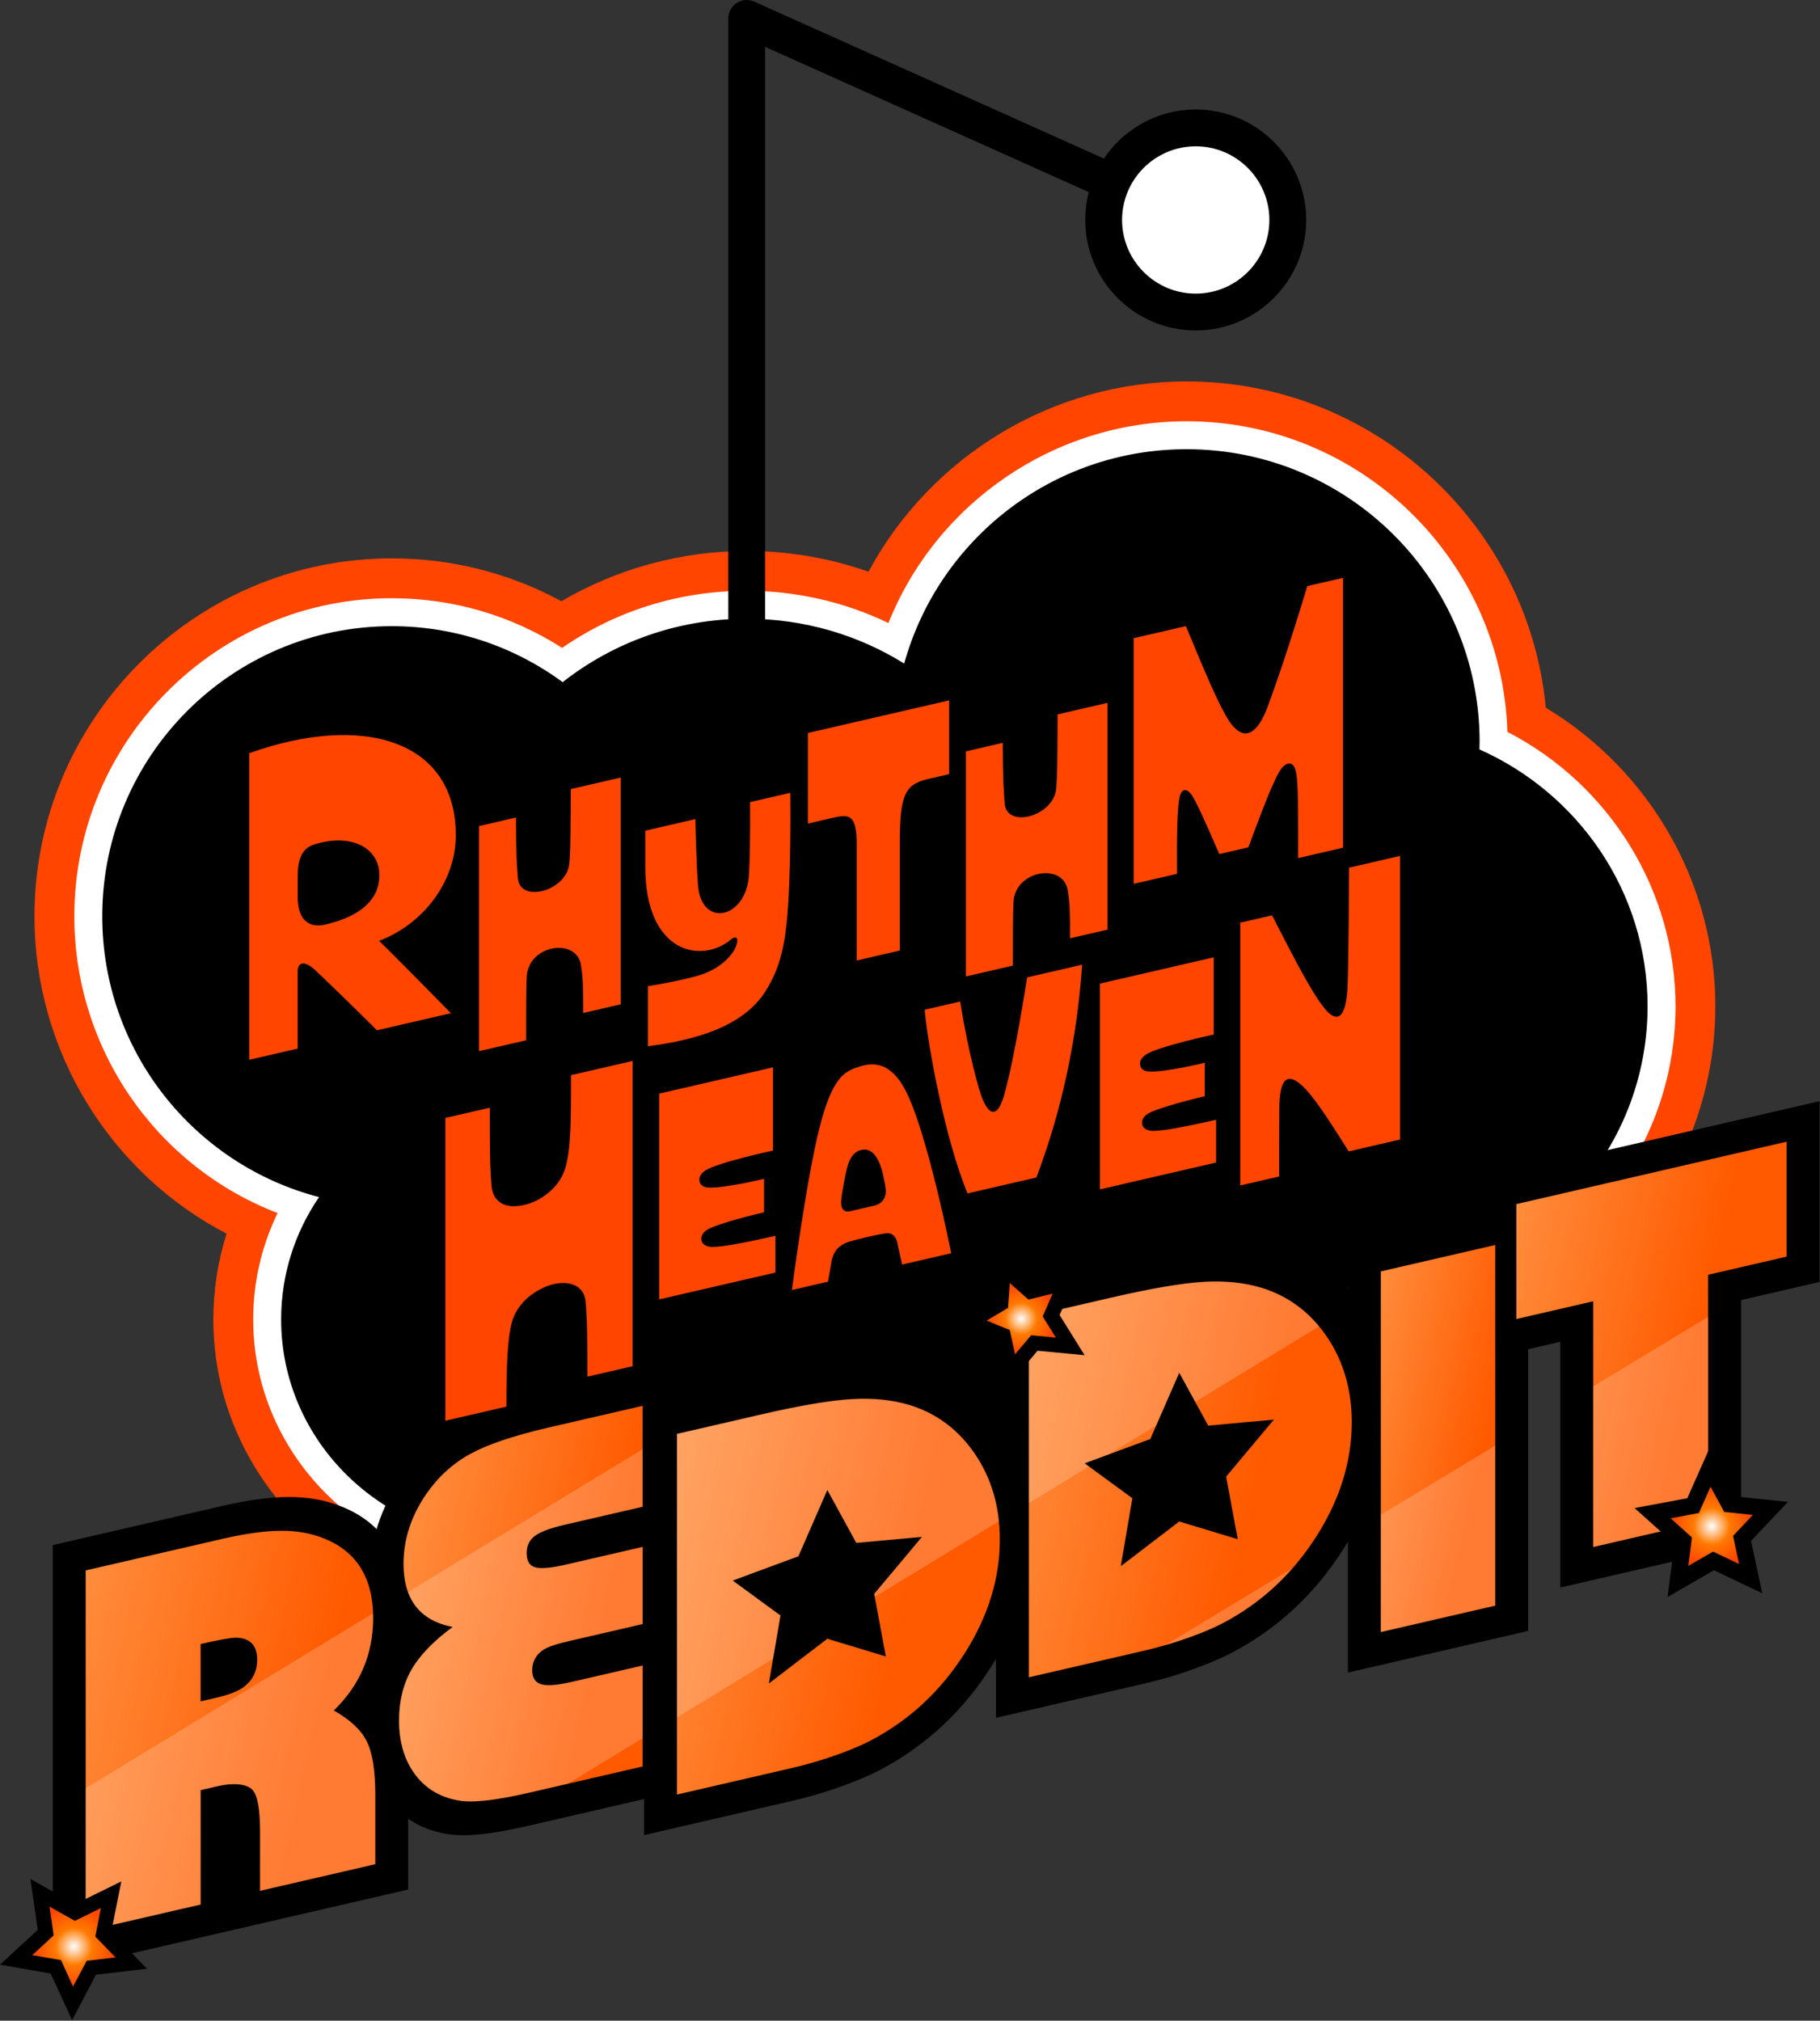 <?xml version="1.0" encoding="UTF-8" standalone="no"?>
<!-- Generator: Adobe Illustrator 25.0.0, SVG Export Plug-In . SVG Version: 6.00 Build 0)  -->

<svg
   version="1.1"
   id="Layer_1"
   x="0px"
   y="0px"
   viewBox="0 0 666.667 740.164"
   xml:space="preserve"
   sodipodi:docname="Rhythm Heaven Reddit Logo.svg"
   width="666.667"
   height="740.164"
   inkscape:version="1.2.2 (b0a8486541, 2022-12-01)"
   xmlns:inkscape="http://www.inkscape.org/namespaces/inkscape"
   xmlns:sodipodi="http://sodipodi.sourceforge.net/DTD/sodipodi-0.dtd"
   xmlns:xlink="http://www.w3.org/1999/xlink"
   xmlns="http://www.w3.org/2000/svg"
   xmlns:svg="http://www.w3.org/2000/svg"><rect x="0" y="0" width="666.667" height="740.164" fill="#333333" stroke="none"/><defs
   id="defs154691" /><sodipodi:namedview
   id="namedview154689"
   pagecolor="#505050"
   bordercolor="#eeeeee"
   borderopacity="1"
   inkscape:showpageshadow="0"
   inkscape:pageopacity="0"
   inkscape:pagecheckerboard="0"
   inkscape:deskcolor="#505050"
   showgrid="false"
   inkscape:zoom="2.1833007"
   inkscape:cx="249.85106"
   inkscape:cy="277.5614"
   inkscape:window-width="2560"
   inkscape:window-height="1414"
   inkscape:window-x="0"
   inkscape:window-y="0"
   inkscape:window-maximized="1"
   inkscape:current-layer="Layer_1" />
<style
   type="text/css"
   id="style154501">
	.st0{fill:#FF4500;}
	.st1{fill:#FFFFFF;}
	.st2{fill:url(#SVGID_1_);}
	.st3{opacity:0.2;}
	.st4{clip-path:url(#SVGID_3_);fill:#FFFFFF;}
	.st5{fill:url(#SVGID_4_);}
	.st6{clip-path:url(#SVGID_6_);fill:#FFFFFF;}
	.st7{fill:url(#SVGID_7_);}
	.st8{clip-path:url(#SVGID_9_);fill:#FFFFFF;}
	.st9{fill:url(#SVGID_10_);}
	.st10{clip-path:url(#SVGID_12_);fill:#FFFFFF;}
	.st11{fill:url(#SVGID_13_);}
	.st12{clip-path:url(#SVGID_15_);fill:#FFFFFF;}
	.st13{fill:url(#SVGID_16_);}
	.st14{clip-path:url(#SVGID_18_);fill:#FFFFFF;}
	.st15{fill:url(#SVGID_19_);}
	.st16{fill:url(#SVGID_20_);}
	.st17{fill:url(#SVGID_21_);}
</style>
<g
   id="Cloud"
   transform="matrix(1.333,0,0,1.333,0,-4.2380245e-6)">
	<path
   id="Orange"
   class="st0"
   d="m 424.774,194.467 c -4.751,-50.227 -47.21,-89.657 -98.715,-89.657 -36.974,0 -70.406,20.692 -87.398,52.283 -10.682,-3.756 -21.987,-5.698 -33.466,-5.698 -17.929,0 -35.593,4.841 -50.927,13.813 -14.251,-7.734 -30.136,-11.773 -46.61,-11.773 -54.138,0 -98.183,44.113 -98.183,98.334 0,37.257 20.884,70.59 52.787,87.229 -2.401,7.572 -3.635,15.498 -3.635,23.557 0,43.9 36.568,79.615 81.515,79.615 27.231,0 51.593,-12.951 66.448,-33.367 18.106,16.765 42.093,26.435 67.735,26.435 41.441,0 77.984,-25.613 92.762,-62.972 2.437,0.183 4.88,0.275 7.324,0.275 53.463,0 96.958,-43.078 96.958,-96.029 10e-6,-33.725 -17.952,-64.776 -46.596,-82.047 z" />
	<path
   id="White"
   class="st1"
   d="m 414.226,201.104 c -1.463,-47.308 -40.451,-85.347 -88.167,-85.347 -36.265,0 -68.698,22.372 -81.924,55.443 -12.081,-5.817 -25.372,-8.858 -38.939,-8.858 -18.393,0 -35.815,5.404 -50.733,15.685 -13.988,-8.944 -30.054,-13.645 -46.805,-13.645 -48.102,0 -87.235,39.202 -87.235,87.386 0,36.485 22.524,68.732 55.854,81.563 -4.405,9.094 -6.702,19.036 -6.702,29.223 0,37.863 31.657,68.667 70.568,68.667 28.522,0 53.402,-16.342 64.473,-40.654 16.643,21.129 42.098,33.723 69.71,33.723 39.758,0 74.45,-26.469 85.284,-63.967 4.887,0.844 9.841,1.271 14.802,1.271 47.426,0 86.01,-38.167 86.01,-85.081 1e-5,-31.739 -17.971,-60.811 -46.196,-75.41 z" />
	<g
   id="Antenna">
		<path
   d="m 205.195,187.955 c -2.794,0 -5.06,-2.266 -5.06,-5.06 V 5.06 c 0,-1.716 0.87,-3.315 2.311,-4.247 1.44,-0.933 3.255,-1.072 4.821,-0.369 l 123.382,55.382 c 2.549,1.144 3.688,4.139 2.544,6.688 -1.143,2.55 -4.138,3.69 -6.688,2.544 L 210.255,12.877 v 170.018 c 0,2.794 -2.266,5.06 -5.06,5.06 z"
   id="path154505" />
		<path
   d="m 328.577,90.8 c -16.74,0 -30.359,-13.618 -30.359,-30.358 0,-16.74 13.619,-30.359 30.359,-30.359 16.74,0 30.359,13.619 30.359,30.359 0,16.74 -13.619,30.358 -30.359,30.358 z"
   id="path154507" />
		<path
   class="st1"
   d="m 328.577,40.203 c -11.16,0 -20.239,9.079 -20.239,20.24 0,11.16 9.079,20.239 20.239,20.239 11.16,0 20.239,-9.079 20.239,-20.239 0,-11.16 -9.079,-20.24 -20.239,-20.24 z"
   id="path154509" />
	</g>
	<path
   id="Black"
   d="m 406.538,205.924 c 0.018,-0.689 0.052,-1.374 0.052,-2.067 0,-44.416 -36.055,-80.421 -80.531,-80.421 -37.007,0 -68.162,24.936 -77.59,58.894 -12.526,-7.786 -27.358,-12.31 -43.274,-12.31 -19.133,0 -36.705,6.528 -50.575,17.421 -13.163,-9.663 -29.393,-15.38 -46.962,-15.38 -43.938,0 -79.557,35.687 -79.557,79.709 0,37.106 25.308,68.288 59.573,77.17 -6.58,9.639 -10.421,21.191 -10.421,33.616 0,33.684 28.157,60.99 62.89,60.99 31.198,0 57.077,-22.036 62.024,-50.931 13.449,26.118 40.702,43.999 72.16,43.999 39.468,0 72.336,-28.134 79.59,-65.392 6.535,1.747 13.402,2.695 20.497,2.695 43.261,0 78.331,-34.655 78.331,-77.403 10e-6,-31.432 -18.971,-58.468 -46.206,-70.59 z" />
	
		<rect
   x="180.252"
   y="351.667"
   transform="rotate(-13,275.84,368.987)"
   width="191.171"
   height="34.631"
   id="rect154513" />
</g>
<g
   id="Reddit"
   transform="matrix(1.333,0,0,1.333,0,-4.2380245e-6)">
	<path
   d="m 109.064,472.939 c -1.077,-2.174 -2.563,-4.18 -4.485,-6.043 4.612,-7.303 7.007,-15.576 7.007,-24.406 0,-13.994 -6.101,-23.841 -17.582,-28.451 -4.414,-1.821 -9.414,-2.727 -14.862,-2.689 -5.129,0.034 -11.084,0.851 -18.204,2.495 l -46.437,10.721 v 117.196 l 97.665,-22.548 v -28.142 c 1e-5,-7.985 -1.015,-13.916 -3.103,-18.132 z"
   id="path154516" />
	<path
   d="m 150.818,383.2 c -10.614,2.45 -18.572,5.173 -24.331,8.326 -6.495,3.557 -12.022,8.603 -16.461,15.046 -5.432,7.964 -8.187,16.451 -8.187,25.225 0,8.083 2.47,14.449 7.135,18.743 -1.326,1.655 -2.478,3.334 -3.454,5.034 -3.262,5.68 -4.916,12.188 -4.916,19.342 0,6.673 1.514,12.508 4.501,17.347 3.905,6.323 9.718,10.23 17.212,11.601 5.017,0.964 12.228,0.288 22.692,-2.128 l 40.629,-9.38 V 375.161 Z"
   id="path154518" />
	<path
   d="m 275.643,393.047 -0.008,-0.012 c -5.32,-7.753 -12.415,-13.073 -21.129,-15.825 -5.687,-1.757 -12.068,-2.439 -18.966,-2.023 -6.517,0.392 -15.232,1.863 -26.642,4.497 l -31.917,7.369 v 117.196 l 40.483,-9.346 c 12.88,-2.974 21.566,-7.123 23.991,-8.36 12.87,-6.673 23.404,-16.492 31.315,-29.189 7.314,-11.747 11.023,-23.993 11.023,-36.398 0,-10.598 -2.743,-19.988 -8.152,-27.908 z"
   id="path154520" />
	<path
   d="m 372.346,360.827 -0.007,-0.011 c -5.319,-7.752 -12.414,-13.071 -21.128,-15.824 -5.687,-1.758 -12.068,-2.439 -18.966,-2.024 -6.518,0.392 -15.234,1.863 -26.643,4.497 l -31.916,7.369 v 117.196 l 40.484,-9.346 c 12.878,-2.973 21.565,-7.123 23.991,-8.36 12.87,-6.673 23.405,-16.493 31.314,-29.188 7.314,-11.746 11.023,-23.993 11.023,-36.399 -1e-5,-10.6 -2.743,-19.99 -8.153,-27.909 z"
   id="path154522" />
	<polygon
   points="419.922,330.966 370.391,342.401 370.391,459.597 419.922,448.162 "
   id="polygon154524" />
	<polygon
   points="428.761,436.228 478.438,424.759 478.438,357.24 500,352.262 500,302.585 407.634,323.91 407.634,373.586 428.761,368.709 "
   id="polygon154526" />
	<g
   id="T">
		
			<linearGradient
   id="SVGID_1_"
   gradientUnits="userSpaceOnUse"
   x1="408.157"
   y1="404.016"
   x2="485.577"
   y2="422.16"
   gradientTransform="matrix(1,-0.231,0,1,0,59.425)">
			<stop
   offset="0"
   style="stop-color:#FF8C3C"
   id="stop154528" />
			<stop
   offset="0.75"
   style="stop-color:#FF5A00"
   id="stop154530" />
		</linearGradient>
		<path
   class="st2"
   d="m 469.39,350.281 v 67.519 l -31.581,7.291 v -67.519 l -21.127,4.878 v -31.581 l 74.271,-17.147 v 31.581 z"
   id="path154533"
   style="fill:url(#SVGID_1_)" />
		<g
   class="st3"
   id="g154543">
			<defs
   id="defs154536">
				<path
   id="SVGID_2_"
   class="st3"
   d="m 469.39,350.281 v 67.519 l -31.581,7.291 v -67.519 l -21.127,4.878 v -31.581 l 74.271,-17.147 v 31.581 z" />
			</defs>
			<clipPath
   id="SVGID_3_">
				<use
   xlink:href="#SVGID_2_"
   style="overflow:visible"
   id="use154538" />
			</clipPath>
			<polygon
   class="st4"
   points="574.814,369.662 80.903,668.308 52.376,614.011 546.314,315.338 "
   clip-path="url(#SVGID_3_)"
   id="polygon154541" />
		</g>
	</g>
	<g
   id="I">
		
			<linearGradient
   id="SVGID_4_"
   gradientUnits="userSpaceOnUse"
   x1="369.248"
   y1="421.014"
   x2="421.064"
   y2="433.158"
   gradientTransform="matrix(1,-0.231,0,1,0,59.425)">
			<stop
   offset="0"
   style="stop-color:#FF8C3C"
   id="stop154546" />
			<stop
   offset="0.75"
   style="stop-color:#FF5A00"
   id="stop154548" />
		</linearGradient>
		<path
   class="st5"
   d="m 410.874,342.102 v 99.1 l -31.436,7.258 v -99.1 z"
   id="path154551"
   style="fill:url(#SVGID_4_)" />
		<g
   class="st3"
   id="g154561">
			<defs
   id="defs154554">
				<path
   id="SVGID_5_"
   class="st3"
   d="m 410.874,342.102 v 99.1 l -31.436,7.258 v -99.1 z" />
			</defs>
			<clipPath
   id="SVGID_6_">
				<use
   xlink:href="#SVGID_5_"
   style="overflow:visible"
   id="use154556" />
			</clipPath>
			<polygon
   class="st6"
   points="574.814,369.662 80.903,668.308 52.376,614.011 546.314,315.338 "
   clip-path="url(#SVGID_6_)"
   id="polygon154559" />
		</g>
	</g>
	<g
   id="D_00000065062676037651263210000001922697937783305887_">
		
			<linearGradient
   id="SVGID_7_"
   gradientUnits="userSpaceOnUse"
   x1="272.818"
   y1="409.95"
   x2="369.211"
   y2="432.541"
   gradientTransform="matrix(1,-0.231,0,1,0,59.425)">
			<stop
   offset="0"
   style="stop-color:#FF8C3C"
   id="stop154564" />
			<stop
   offset="0.75"
   style="stop-color:#FF5A00"
   id="stop154566" />
		</linearGradient>
		<path
   class="st7"
   d="m 364.555,367.224 c -4.501,-6.56 -10.382,-10.986 -17.642,-13.279 -4.84,-1.496 -10.237,-2.065 -16.19,-1.707 -5.953,0.358 -14.327,1.783 -25.12,4.275 l -22.869,5.28 v 99.1 l 31.436,-7.258 c 9.452,-2.182 17.327,-5.307 21.49,-7.43 10.939,-5.671 19.772,-13.906 26.499,-24.704 6.195,-9.949 9.293,-20.175 9.293,-30.678 -2e-5,-9.003 -2.299,-16.869 -6.897,-23.6 z m -24.43,55.727 -16.072,-4.867 -16.072,12.288 3.191,-18.673 -13.124,-9.605 18.044,-6.673 7.961,-18.224 7.961,14.548 18.044,-1.658 -13.124,15.665 z"
   id="path154569"
   style="fill:url(#SVGID_7_)" />
		<g
   class="st3"
   id="g154581">
			<defs
   id="defs154572">
				<path
   id="SVGID_8_"
   class="st3"
   d="m 364.555,367.224 c -4.501,-6.56 -10.382,-10.986 -17.642,-13.279 -4.84,-1.496 -10.237,-2.065 -16.19,-1.707 -5.953,0.358 -14.327,1.783 -25.12,4.275 l -22.869,5.28 v 99.1 l 31.436,-7.258 c 9.452,-2.182 17.327,-5.307 21.49,-7.43 10.939,-5.671 19.772,-13.906 26.499,-24.704 6.195,-9.949 9.293,-20.175 9.293,-30.678 -2e-5,-9.003 -2.299,-16.869 -6.897,-23.6 z m -24.43,55.727 -16.072,-4.867 -16.072,12.288 3.191,-18.673 -13.124,-9.605 18.044,-6.673 7.961,-18.224 7.961,14.548 18.044,-1.658 -13.124,15.665 z" />
			</defs>
			<clipPath
   id="SVGID_9_">
				<use
   xlink:href="#SVGID_8_"
   style="overflow:visible"
   id="use154574" />
			</clipPath>
			<polygon
   class="st8"
   points="574.814,369.662 80.903,668.308 52.376,614.011 546.314,315.338 "
   clip-path="url(#SVGID_9_)"
   id="polygon154577" />
			<polygon
   class="st8"
   points="491.513,285.913 -1.862,586.275 -31.617,524.968 461.759,224.606 "
   clip-path="url(#SVGID_9_)"
   id="polygon154579" />
		</g>
	</g>
	<g
   id="D">
		
			<linearGradient
   id="SVGID_10_"
   gradientUnits="userSpaceOnUse"
   x1="176.114"
   y1="419.843"
   x2="272.506"
   y2="442.434"
   gradientTransform="matrix(1,-0.231,0,1,0,59.425)">
			<stop
   offset="0"
   style="stop-color:#FF8C3C"
   id="stop154584" />
			<stop
   offset="0.75"
   style="stop-color:#FF5A00"
   id="stop154586" />
		</linearGradient>
		<path
   class="st9"
   d="m 267.85,399.443 c -4.501,-6.56 -10.382,-10.986 -17.642,-13.279 -4.84,-1.496 -10.237,-2.065 -16.19,-1.707 -5.953,0.358 -14.327,1.783 -25.12,4.275 l -22.869,5.28 v 99.1 l 31.436,-7.258 c 9.452,-2.182 17.327,-5.307 21.49,-7.43 10.939,-5.671 19.772,-13.906 26.499,-24.704 6.195,-9.949 9.293,-20.175 9.293,-30.678 0,-9.003 -2.299,-16.869 -6.897,-23.6 z m -24.43,55.727 -16.072,-4.867 -16.072,12.288 3.191,-18.673 -13.124,-9.605 18.044,-6.673 7.961,-18.224 7.961,14.548 18.044,-1.658 -13.124,15.665 z"
   id="path154589"
   style="fill:url(#SVGID_10_)" />
		<g
   class="st3"
   id="g154599">
			<defs
   id="defs154592">
				<path
   id="SVGID_11_"
   class="st3"
   d="m 267.85,399.443 c -4.501,-6.56 -10.382,-10.986 -17.642,-13.279 -4.84,-1.496 -10.237,-2.065 -16.19,-1.707 -5.953,0.358 -14.327,1.783 -25.12,4.275 l -22.869,5.28 v 99.1 l 31.436,-7.258 c 9.452,-2.182 17.327,-5.307 21.49,-7.43 10.939,-5.671 19.772,-13.906 26.499,-24.704 6.195,-9.949 9.293,-20.175 9.293,-30.678 0,-9.003 -2.299,-16.869 -6.897,-23.6 z m -24.43,55.727 -16.072,-4.867 -16.072,12.288 3.191,-18.673 -13.124,-9.605 18.044,-6.673 7.961,-18.224 7.961,14.548 18.044,-1.658 -13.124,15.665 z" />
			</defs>
			<clipPath
   id="SVGID_12_">
				<use
   xlink:href="#SVGID_11_"
   style="overflow:visible"
   id="use154594" />
			</clipPath>
			<polygon
   class="st10"
   points="491.513,285.913 -1.862,586.275 -31.617,524.968 461.759,224.606 "
   clip-path="url(#SVGID_12_)"
   id="polygon154597" />
		</g>
	</g>
	<g
   id="E">
		
			<linearGradient
   id="SVGID_13_"
   gradientUnits="userSpaceOnUse"
   x1="107.713"
   y1="405.934"
   x2="186.514"
   y2="424.402"
   gradientTransform="matrix(1,-0.231,0,1,0,59.425)">
			<stop
   offset="0"
   style="stop-color:#FF8C3C"
   id="stop154602" />
			<stop
   offset="0.75"
   style="stop-color:#FF5A00"
   id="stop154604" />
		</linearGradient>
		<path
   class="st11"
   d="m 176.591,485.398 -31.581,7.291 c -9.002,2.078 -15.391,2.755 -19.167,2.029 -5.614,-1.027 -9.874,-3.892 -12.778,-8.594 -2.275,-3.686 -3.412,-8.118 -3.412,-13.297 0,-5.372 1.137,-10.039 3.412,-14.001 2.275,-3.962 6.05,-7.882 11.326,-11.762 -9.003,-1.745 -13.504,-7.531 -13.504,-17.356 0,-6.679 2.057,-13.035 6.171,-19.067 3.291,-4.777 7.345,-8.484 12.161,-11.12 4.816,-2.636 12.015,-5.061 21.599,-7.273 l 25.773,-5.95 v 27.734 l -21.272,4.911 c -4.017,0.927 -6.788,1.954 -8.313,3.081 -1.525,1.126 -2.287,2.706 -2.287,4.739 0,2.178 0.787,3.485 2.36,3.92 1.573,0.435 4.417,0.178 8.531,-0.772 l 20.982,-4.844 v 21.199 l -20.11,4.643 c -3.63,0.838 -6.05,1.663 -7.26,2.475 -1.984,1.378 -2.977,3.228 -2.977,5.551 0,2.081 0.811,3.37 2.432,3.867 1.621,0.497 4.392,0.293 8.313,-0.612 l 19.602,-4.526 v 27.734 z"
   id="path154607"
   style="fill:url(#SVGID_13_)" />
		<g
   class="st3"
   id="g154617">
			<defs
   id="defs154610">
				<path
   id="SVGID_14_"
   class="st3"
   d="m 176.591,485.398 -31.581,7.291 c -9.002,2.078 -15.391,2.755 -19.167,2.029 -5.614,-1.027 -9.874,-3.892 -12.778,-8.594 -2.275,-3.686 -3.412,-8.118 -3.412,-13.297 0,-5.372 1.137,-10.039 3.412,-14.001 2.275,-3.962 6.05,-7.882 11.326,-11.762 -9.003,-1.745 -13.504,-7.531 -13.504,-17.356 0,-6.679 2.057,-13.035 6.171,-19.067 3.291,-4.777 7.345,-8.484 12.161,-11.12 4.816,-2.636 12.015,-5.061 21.599,-7.273 l 25.773,-5.95 v 27.734 l -21.272,4.911 c -4.017,0.927 -6.788,1.954 -8.313,3.081 -1.525,1.126 -2.287,2.706 -2.287,4.739 0,2.178 0.787,3.485 2.36,3.92 1.573,0.435 4.417,0.178 8.531,-0.772 l 20.982,-4.844 v 21.199 l -20.11,4.643 c -3.63,0.838 -6.05,1.663 -7.26,2.475 -1.984,1.378 -2.977,3.228 -2.977,5.551 0,2.081 0.811,3.37 2.432,3.867 1.621,0.497 4.392,0.293 8.313,-0.612 l 19.602,-4.526 v 27.734 z" />
			</defs>
			<clipPath
   id="SVGID_15_">
				<use
   xlink:href="#SVGID_14_"
   style="overflow:visible"
   id="use154612" />
			</clipPath>
			<polygon
   class="st12"
   points="491.513,285.913 -1.862,586.275 -31.617,524.968 461.759,224.606 "
   clip-path="url(#SVGID_15_)"
   id="polygon154615" />
		</g>
	</g>
	<g
   id="R">
		
			<linearGradient
   id="SVGID_16_"
   gradientUnits="userSpaceOnUse"
   x1="13.771"
   y1="419.254"
   x2="111.215"
   y2="442.092"
   gradientTransform="matrix(1,-0.231,0,1,0,59.425)">
			<stop
   offset="0"
   style="stop-color:#FF8C3C"
   id="stop154620" />
			<stop
   offset="0.75"
   style="stop-color:#FF5A00"
   id="stop154622" />
		</linearGradient>
		<path
   class="st13"
   d="m 100.796,478.522 c -1.549,-3.127 -4.574,-5.962 -9.075,-8.505 7.212,-6.989 10.817,-15.469 10.817,-25.439 0,-10.939 -4.477,-18.206 -13.431,-21.801 -3.533,-1.459 -7.514,-2.174 -11.943,-2.143 -4.429,0.03 -9.837,0.783 -16.226,2.258 l -37.389,8.632 v 99.1 l 31.581,-7.291 v -31.436 l 4.501,-1.039 c 5.02,-1.159 8.325,-0.518 9.729,0.948 1.404,1.467 2.105,5.322 2.105,11.566 v 16.19 l 31.654,-7.308 v -19.094 c 0,-6.631 -0.774,-11.51 -2.323,-14.637 z m -34.05,-14.79 c -1.452,1.013 -3.826,1.972 -7.115,2.732 l -4.501,1.039 v -15.754 c 5.034,-1.162 8.276,-1.741 9.729,-1.738 3.872,0.074 5.808,2.096 5.808,6.064 0,3.243 -1.307,5.795 -3.92,7.657 z"
   id="path154625"
   style="fill:url(#SVGID_16_)" />
		<g
   class="st3"
   id="g154635">
			<defs
   id="defs154628">
				<path
   id="SVGID_17_"
   class="st3"
   d="m 100.796,478.522 c -1.549,-3.127 -4.574,-5.962 -9.075,-8.505 7.212,-6.989 10.817,-15.469 10.817,-25.439 0,-10.939 -4.477,-18.206 -13.431,-21.801 -3.533,-1.459 -7.514,-2.174 -11.943,-2.143 -4.429,0.03 -9.837,0.783 -16.226,2.258 l -37.389,8.632 v 99.1 l 31.581,-7.291 v -31.436 l 4.501,-1.039 c 5.02,-1.159 8.325,-0.518 9.729,0.948 1.404,1.467 2.105,5.322 2.105,11.566 v 16.19 l 31.654,-7.308 v -19.094 c 0,-6.631 -0.774,-11.51 -2.323,-14.637 z m -34.05,-14.79 c -1.452,1.013 -3.826,1.972 -7.115,2.732 l -4.501,1.039 v -15.754 c 5.034,-1.162 8.276,-1.741 9.729,-1.738 3.872,0.074 5.808,2.096 5.808,6.064 0,3.243 -1.307,5.795 -3.92,7.657 z" />
			</defs>
			<clipPath
   id="SVGID_18_">
				<use
   xlink:href="#SVGID_17_"
   style="overflow:visible"
   id="use154630" />
			</clipPath>
			<polygon
   class="st14"
   points="491.513,285.913 -1.862,586.275 -31.617,524.968 461.759,224.606 "
   clip-path="url(#SVGID_18_)"
   id="polygon154633" />
		</g>
	</g>
	<g
   id="_x2605__00000163767681535683774000000011932322627210930087_">
		<polygon
   points="463.655,411.69 449.187,414.392 460.134,424.247 458.223,438.852 470.971,431.481 484.266,437.814 481.181,423.401 491.308,412.7 476.677,411.171 469.634,398.232 "
   id="polygon154638" />
		<radialGradient
   id="SVGID_19_"
   cx="470.371"
   cy="419.402"
   r="11.092"
   gradientUnits="userSpaceOnUse">
			<stop
   offset="0"
   style="stop-color:#FFFFFF"
   id="stop154640" />
			<stop
   offset="0.454"
   style="stop-color:#FF7A00"
   id="stop154642" />
			<stop
   offset="1"
   style="stop-color:#FF4500"
   id="stop154644" />
		</radialGradient>
		<polygon
   class="st15"
   points="466.849,415.757 459.069,417.204 464.938,422.473 463.928,430.28 470.753,426.349 477.878,429.761 476.24,422.036 481.672,416.276 473.81,415.457 470.043,408.523 "
   id="polygon154647"
   style="fill:url(#SVGID_19_)" />
	</g>
	<g
   id="_x2605__00000161625489171916994010000003436266380503649935_">
		<polygon
   points="273.997,343.999 273.069,356.965 261.904,363.572 273.942,368.431 276.754,381.125 285.107,371.161 298.047,372.389 291.168,361.36 296.327,349.458 283.715,352.598 "
   id="polygon154650" />
		<radialGradient
   id="SVGID_20_"
   cx="280.631"
   cy="362.38"
   r="9.659"
   gradientUnits="userSpaceOnUse">
			<stop
   offset="0"
   style="stop-color:#FFFFFF"
   id="stop154652" />
			<stop
   offset="0.454"
   style="stop-color:#FF7A00"
   id="stop154654" />
			<stop
   offset="1"
   style="stop-color:#FF4500"
   id="stop154656" />
		</radialGradient>
		<polygon
   class="st16"
   points="277.491,352.57 277,359.395 271.103,362.889 277.464,365.455 278.938,372.143 283.36,366.902 290.158,367.557 286.527,361.743 289.257,355.464 282.623,357.102 "
   id="polygon154659"
   style="fill:url(#SVGID_20_)" />
	</g>
	<g
   id="_x2605__00000070098906324146989120000005192176320265831848_">
		<polygon
   points="8.353,516.304 10.373,530.281 0,539.863 13.922,542.293 19.819,555.123 26.37,542.62 40.402,540.982 30.574,530.855 33.331,516.987 20.665,523.211 "
   id="polygon154662" />
		<radialGradient
   id="SVGID_21_"
   cx="20.31"
   cy="534.895"
   r="11.208"
   gradientUnits="userSpaceOnUse">
			<stop
   offset="0"
   style="stop-color:#FFFFFF"
   id="stop154664" />
			<stop
   offset="0.454"
   style="stop-color:#FF7A00"
   id="stop154666" />
			<stop
   offset="1"
   style="stop-color:#FF4500"
   id="stop154668" />
		</radialGradient>
		<polygon
   class="st17"
   points="13.622,523.921 14.741,531.81 8.872,537.242 16.761,538.607 20.064,545.869 23.832,538.798 31.748,537.87 26.179,532.138 27.735,524.303 20.583,527.824 "
   id="polygon154671"
   style="fill:url(#SVGID_21_)" />
	</g>
</g>
<g
   id="Rhythm_Heaven"
   transform="matrix(1.333,0,0,1.333,0,-4.2380245e-6)">
	<path
   id="N_1_"
   class="st0"
   d="m 370.714,238.424 c 0,0 -0.109,28.533 -0.465,33.552 -0.555,7.84 -2.661,8.05 -4.454,6.874 -3.577,-2.347 -10.26,-15.709 -16.245,-27.33 l -8.73,2.016 v 72.206 l 10.675,-2.465 0.036,-18.321 c 0.018,-9.405 2.586,-10.017 6.318,-6.6 2.831,2.592 6.684,8.309 12.755,18.03 l 14.127,-3.261 V 235.188 Z" />
	<path
   id="E_3_"
   class="st0"
   d="m 316.829,310.753 c -0.324,0.002 -2.722,-0.08 -2.978,-1.909 -0.148,-1.06 0.36,-2.054 1.639,-2.837 2.001,-1.224 8.927,-3.215 15.575,-4.774 v -9.193 c 0,0 -12.037,2.896 -15.739,2.346 -1.124,-0.167 -1.873,-0.761 -2.022,-1.8 -0.152,-1.062 0.383,-2.018 1.639,-2.837 3.385,-2.205 18.581,-5.483 18.581,-5.483 v -21.209 l -31.287,7.223 -6e-5,56.543 31.943,-7.375 V 307.698 c -8.525,1.937 -14.288,3.038 -17.351,3.055 z" />
	<path
   id="V_2_"
   class="st0"
   d="m 282.24,268.568 c 0,0 -3.389,22.331 -6.399,32.65 -0.86,2.949 -2.938,7.46 -5.766,1.009 -1.013,-2.311 -4.018,-13.105 -6.224,-27.022 l -9.761,2.253 c 0.854,9.569 5.54,35.414 11.783,50.471 l 18.93,-4.37 c 6.968,-18.44 11.149,-37.917 12.569,-58.485 z" />
	<path
   id="A_2_"
   class="st0"
   d="m 248.64,299.266 c -4.737,-8.728 -10.247,-6.919 -13.069,-5.985 -3.699,1.224 -6.981,3.123 -10.416,16.749 -3.611,14.323 -7.546,44.444 -7.546,44.444 l 9.91,-2.288 1.024,-5.739 c 0.492,-2.755 2.245,-4.505 4.918,-5.292 2.57,-0.756 7.68,-1.993 10.302,-2.291 1.107,-0.126 2.409,0.748 2.787,2.482 l 1.339,6.138 13.498,-3.116 c 0,-10e-6 -6.715,-33.987 -12.747,-45.1 z m -8.343,32.01 -6.691,1.545 c -1.678,0.387 -2.655,-0.638 -2.45,-3.031 0.191,-2.24 1.172,-6.989 1.545,-8.592 0.825,-3.546 2.447,-5.025 4.354,-5.29 2.444,-0.341 4.58,1.796 5.748,7.588 0.113,0.56 0.398,1.722 0.584,3.302 0.226,1.918 -0.716,3.931 -3.091,4.48 z" />
	<path
   id="E_1_"
   class="st0"
   d="m 195.725,342.636 c -0.324,0.002 -2.722,-0.08 -2.978,-1.909 -0.149,-1.06 0.36,-2.054 1.639,-2.837 2.001,-1.224 8.927,-3.215 15.575,-4.774 v -9.193 c 0,0 -12.037,2.896 -15.739,2.346 -1.124,-0.167 -1.873,-0.761 -2.022,-1.8 -0.152,-1.062 0.383,-2.018 1.639,-2.837 3.386,-2.205 18.581,-5.483 18.581,-5.483 v -22.863 l -31.287,7.223 -8e-5,56.543 31.943,-7.375 v -10.097 c -8.525,1.937 -14.288,3.038 -17.351,3.055 z" />
	<path
   id="H_6_"
   class="st0"
   d="m 156.91,295.434 c 0,11.283 0.057,19.727 -1.489,25.261 -0.939,3.361 -3.006,5.919 -5.766,7.856 -2.811,1.973 -5.629,2.837 -8.389,2.891 -3.365,0.067 -5.825,-1.765 -6.185,-5.504 -0.516,-5.372 -0.482,-12.16 -0.482,-21.566 l -12.214,2.82 v 83.199 l 16.777,-3.873 c 0,-10.588 0.217,-18.393 1.522,-23.261 0.889,-3.317 3.308,-6.117 5.751,-7.766 2.854,-1.928 5.48,-2.892 8.246,-2.936 3.361,-0.055 5.913,1.68 6.23,5.032 0.465,4.91 0.495,11.587 0.495,20.699 l 12.432,-2.87 v -83.889 z" />
	<path
   id="M_2_"
   class="st0"
   d="m 359.237,161.053 c -5.209,17.199 -8.156,25.608 -10.724,32.697 -4.377,12.063 -8.916,7.324 -11.032,3.961 -2.46,-3.942 -5.805,-11.61 -11.61,-25.662 l -14.341,3.311 v 67.507 l 11.9,-2.747 c -0.09,-10.76 0.09,-18.067 0.669,-20.906 0.525,-2.55 2.062,-2.912 3.617,-0.38 1.284,2.08 3.31,6.583 7.342,15.842 l 7.973,-1.841 c 4.395,-11.809 6.766,-17.763 8.448,-20.675 1.356,-2.369 3.942,-4.033 4.72,0.344 0.597,3.31 0.542,12.288 0.524,23.283 l 12.334,-2.848 V 158.786 Z" />
	<path
   id="H_4_"
   class="st0"
   d="m 290.623,196.301 c -0.054,9.223 -0.036,17.633 -0.434,20.707 -0.922,7.342 -13.473,10.652 -14.088,3.888 -0.289,-3.183 -0.543,-7.388 -0.543,-16.774 l -10.146,2.342 -3e-5,61.85 12.931,-2.985 c 3e-5,-9.82 3e-5,-14.087 0.163,-17.451 0.452,-8.862 13.763,-10.869 14.92,-3.165 0.524,3.508 0.615,5.19 0.615,13.111 l 10.308,-2.38 v -62.314 z" />
	<path
   id="T_2_"
   class="st0"
   d="m 222.009,201.409 -6e-5,24.896 7.216,-1.666 c 4.376,-1.01 6.185,-0.441 6.185,7.306 v 31.978 l 11.846,-2.735 v -29.315 c 0,-13.021 1.223,-16.307 7.668,-17.795 l 5.896,-1.361 3e-5,-20.267 z" />
	<path
   id="Y_2_"
   class="st0"
   d="m 217.163,217.852 -11.068,2.555 c 0,0 0.163,11.393 -0.271,19.785 -0.633,12.28 -13.003,14.92 -13.998,3.237 -0.506,-6.131 -0.741,-18.35 -0.741,-18.35 l -13.763,3.177 -2e-5,9.965 c -6e-5,23.782 15.462,26.711 23.546,19.93 0.488,-0.416 0.977,-0.669 1.374,-0.488 0.452,0.199 0.434,0.687 0.253,1.591 -0.488,2.369 -3.997,7.053 -11.086,8.952 -5.407,1.447 -10.706,2.359 -13.347,2.775 l 2e-5,16.503 c 11.9,-1.537 25.68,-4.937 32.1,-14.811 3.346,-5.154 5.1,-10.598 5.968,-18.663 1.356,-12.696 1.031,-36.157 1.031,-36.157 z" />
	<path
   id="H_3_"
   class="st0"
   d="m 156.85,216.826 c -0.054,9.223 -0.036,17.633 -0.434,20.707 -0.922,7.342 -13.473,10.652 -14.088,3.888 -0.289,-3.183 -0.543,-7.388 -0.543,-16.774 l -10.146,2.342 v 61.85 l 12.931,-2.985 c 3e-5,-9.82 3e-5,-14.087 0.163,-17.451 0.452,-8.862 13.763,-10.869 14.92,-3.165 0.524,3.508 0.615,5.19 0.615,13.111 l 10.308,-2.38 v -62.314 z" />
	<path
   id="R_2_"
   class="st0"
   d="m 125.255,229.485 c 7e-5,-26.096 -25.536,-33.674 -56.768,-22.516 v 84.241 l 13.31,-3.073 6e-5,-21.09 c 1e-5,-3.219 2.369,-2.658 4.557,-0.705 1.537,1.374 10.779,10.326 17.235,16.765 l 20.32,-4.691 c 0,0 -17.716,-18.096 -19.759,-19.886 11.9,-4.449 21.105,-16.043 21.105,-29.044 z m -35.754,24.541 c -4.937,1.157 -7.686,-1.591 -7.686,-7.469 l 2e-5,-5.679 c -2.6e-4,-4.096 0.796,-7.65 4.449,-8.807 10.607,-3.36 17.994,1.212 17.994,8.391 -1e-5,6.709 -5.136,11.303 -14.757,13.564 z" />
</g>
</svg>

